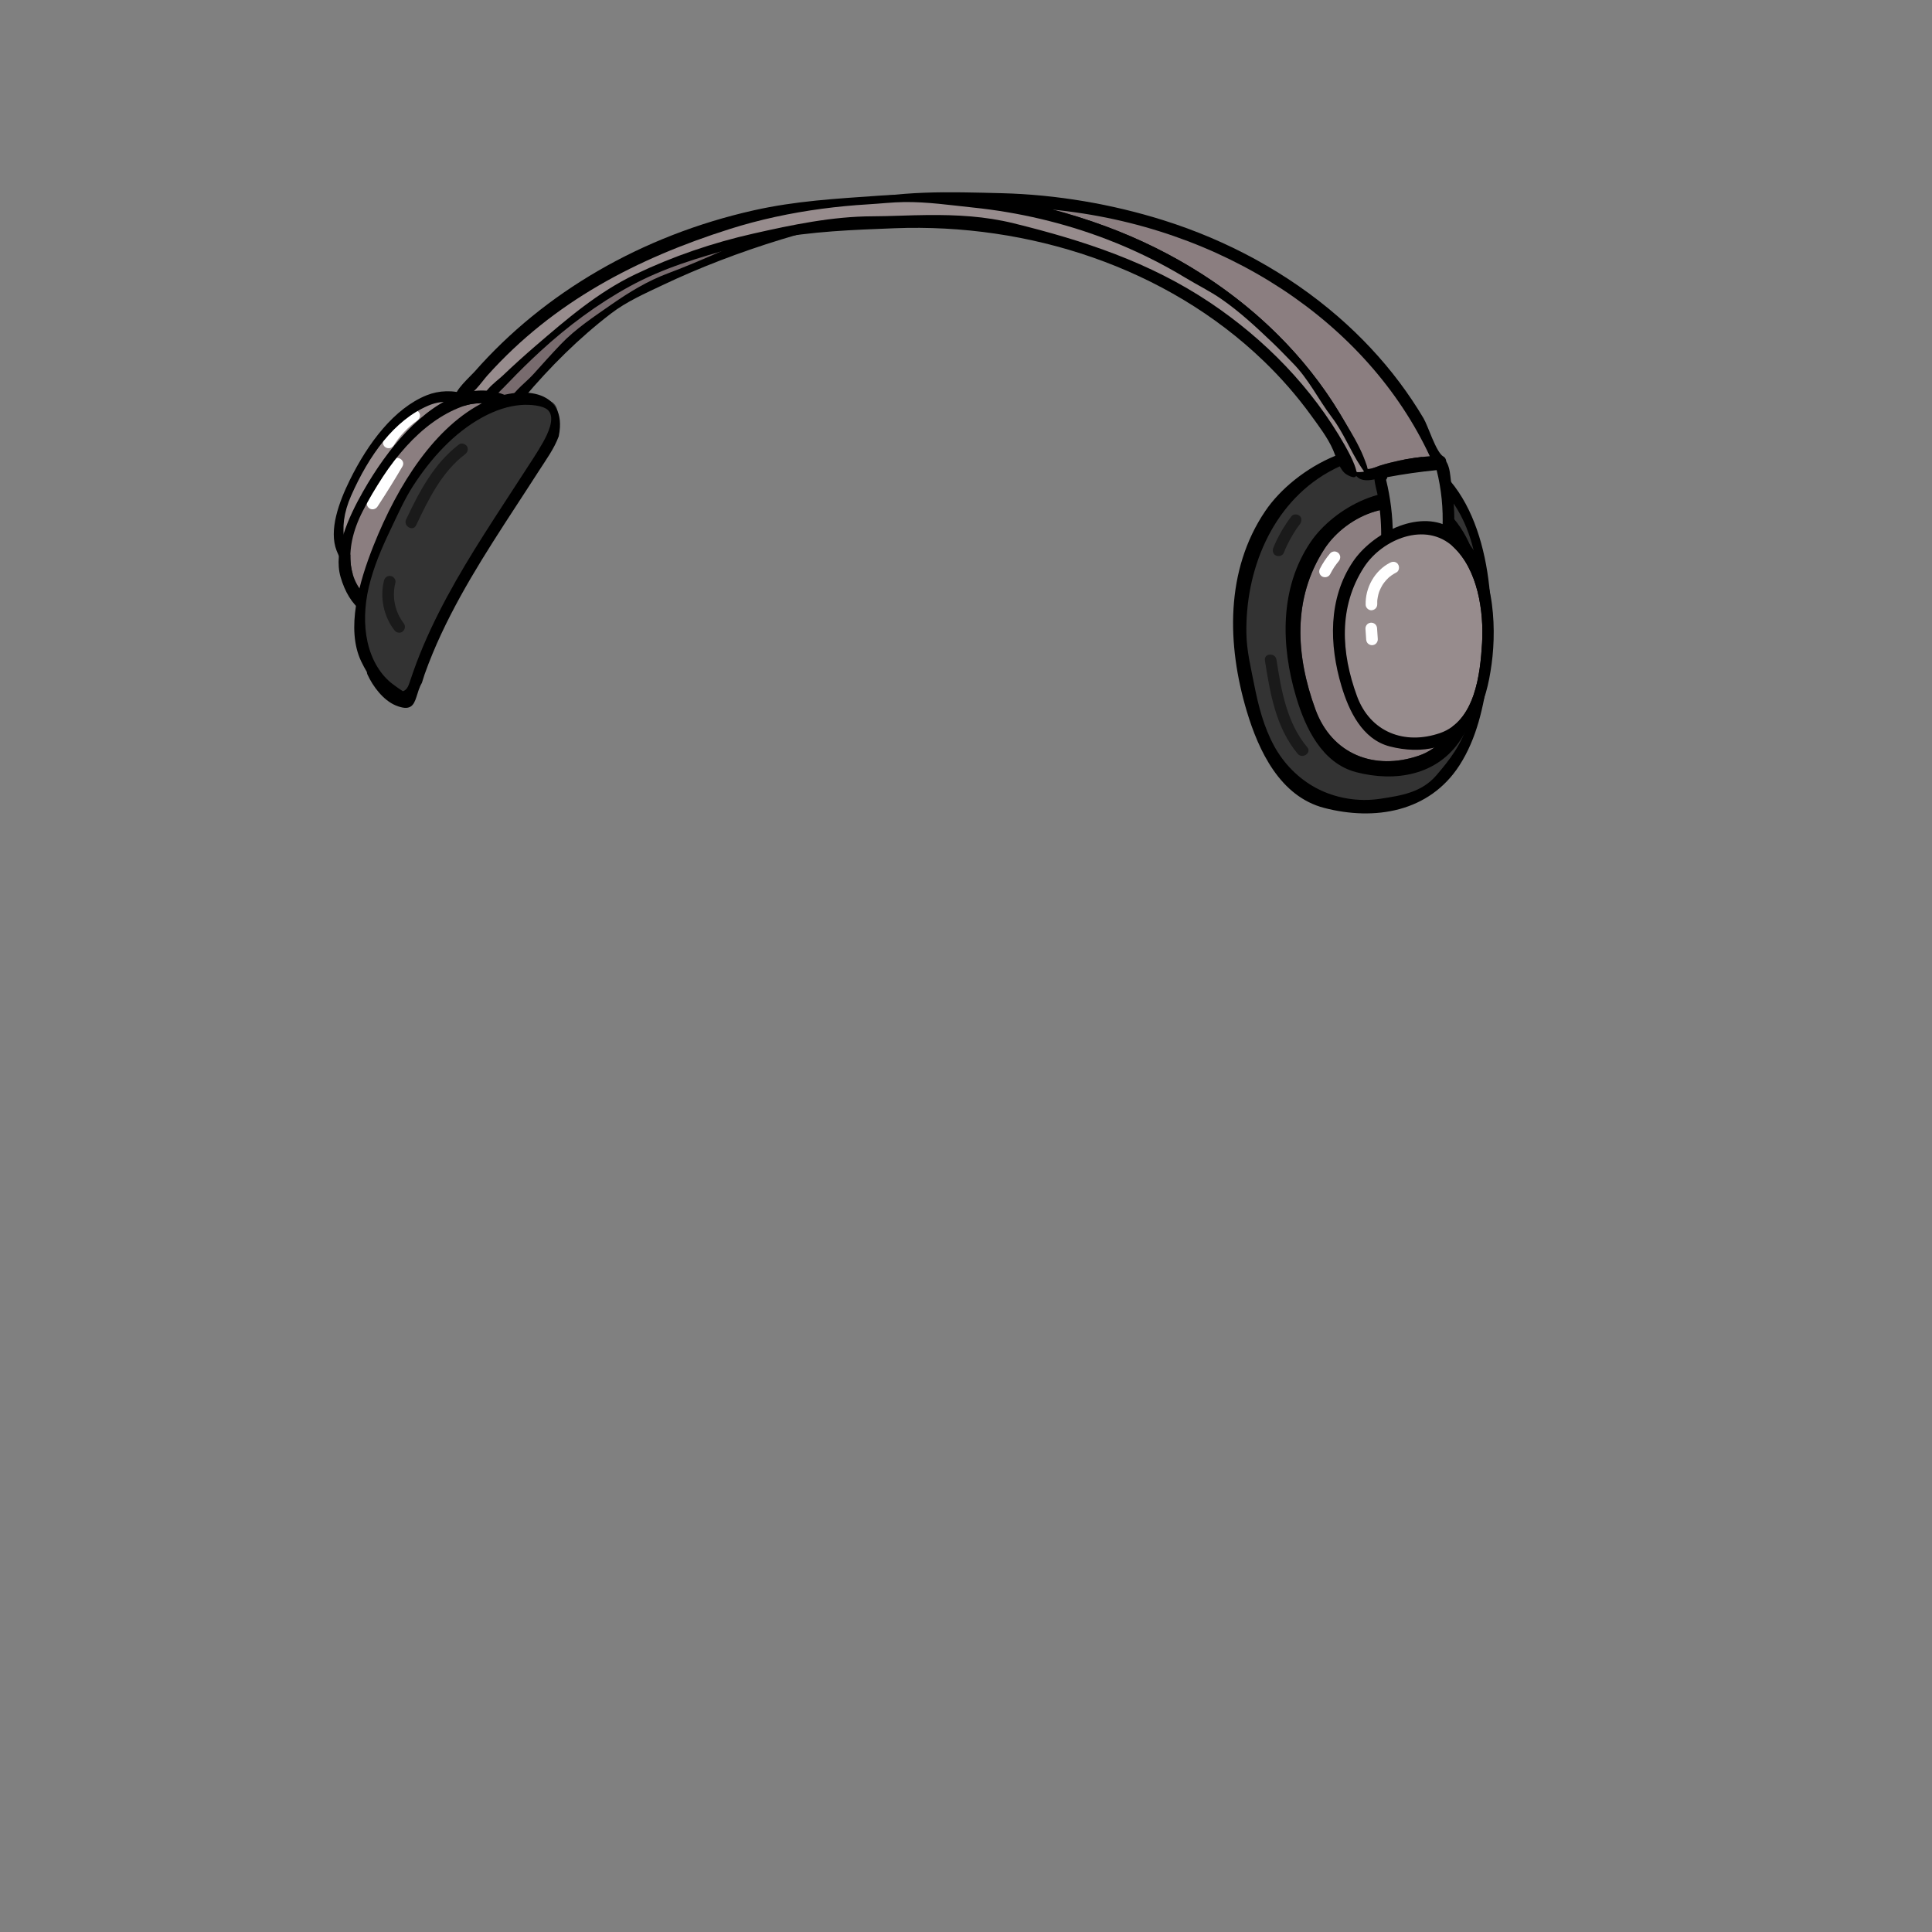 <?xml version="1.0" encoding="UTF-8"?>
<svg id="Headwear" xmlns="http://www.w3.org/2000/svg" viewBox="0 0 500 500">
  <rect x="0" y="0" width="500" height="500" fill="#808080" stroke="none"/>
  <defs>
    <style>
      .cls-1 {
        fill: #fff;
      }

      .cls-2 {
        fill: #7f7f7f;
      }

      .cls-3 {
        fill: #978c8d;
      }

      .cls-4 {
        fill: #8b7e80;
      }

      .cls-5 {
        fill: #333;
      }

      .cls-6 {
        fill: #1a1a1a;
      }

      .cls-7 {
        fill: #786b6e;
      }
    </style>
  </defs>
  <g>
    <g>
      <path class="cls-5" d="M329.55,132.76c-.29,.38-.58,.76-.86,1.15-1,1.34-2.01,2.69-2.67,4.22-.62,1.43-.91,2.97-1.2,4.5-1.52,7.95-3.39,16.41-2.76,24.52,.26,3.38,.93,6.71,1.62,10.03,1.06,5.06,2.22,10.18,4.64,14.75,1.3,2.45,2.94,4.71,4.73,6.84,2.14,2.55,4.5,4.95,7.3,6.76,8.5,5.5,18.9,4,27.6-.15,3.38-1.61,6.53-3.88,8.64-6.98,2.2-3.22,2.31-7.18,4.16-10.49,2.04-3.67,2.82-8.51,3.59-12.6,.34-1.79,.16-3.34,.25-5.12,.11-2.12,.5-4.12,.34-6.27-1.1-14.47-2.51-31.54-13.91-42.02-1.1-1.01-2.28-1.95-3.59-2.66-1.7-.91-3.58-1.41-5.44-1.91-2.38-.64-4.83-1.28-7.28-1.04-1.62,.16-3.18,.69-4.71,1.25-4.27,1.56-8.52,3.37-12.11,6.15-3.25,2.52-5.86,5.76-8.34,9.06Z"/>
      <path d="M367.68,118.06c-13.42-7.58-32.47,2.73-40.23,14.2-10.39,15.36-9.92,34.6-4.8,51.76,3.08,10.3,8.63,22.1,20.05,25.07,13.02,3.38,27.18,1.12,35.01-11.03,4.46-6.92,6.25-15.17,7.36-23.21,2.27-16.5,.91-42.14-13.41-54.04-1.23-1.02-2.55-1.94-3.97-2.74Zm15.29,48.08c-.31,7.08-1.22,14.14-3.11,20.97-1.47,5.32-4.64,9.52-8.19,13.61-3.8,4.38-9.05,5.18-14.44,6-5.65,.86-11.6-.1-16.65-2.8-4.56-2.45-8.33-6.29-10.81-10.82-2.72-4.98-4.09-10.37-5.19-15.93-.84-4.29-1.92-8.66-2.01-13.05-.35-16.39,6.49-33.56,21.18-41.91,4.38-2.49,10-4.53,15.11-4.14,2.79,.21,5.54,1.14,7.86,2.71,2.36,1.58,4.5,4.13,6.57,6.07,2.4,2.24,4.34,5.49,5.69,8.46,3.23,7.15,4.01,15.46,4.09,23.25,.03,2.53,0,5.06-.12,7.59Z"/>
    </g>
    <g>
      <path class="cls-4" d="M353.87,121.38c.91,.11,2.78-.74,3.24-.88,1.65-.51,3.32-.94,5.01-1.3,2.61-.55,5.25-.93,7.91-1.13-16.09-34.59-53.48-59.61-98.03-63.86,38.32,9.6,69.02,34.7,81.87,67.17Z"/>
      <path class="cls-7" d="M176.71,61.99c-1.04,.29-2.05,.61-3,.92-6.09,1.99-11.76,5.09-17.09,8.62-11.61,7.68-23.3,16.36-33.13,26.01-.9,.88-2.68,2.88-2.42,4.19,.47,2.37,6.06,2.53,7.82,2.56,4.07,.07,7.42-3.24,9.48-6.37,2.44-3.7,6.58-6.63,9.88-9.57,2.26-2.01,4.61-3.93,7.03-5.76,6.7-5.04,13.83-8.82,21.34-12.43l13.05-6.26c.4-.19,.87-.55,.72-.96-.06-.17-.22-.29-.37-.39-3.86-2.57-8.9-1.83-13.32-.59Z"/>
      <path d="M373.53,118.14c-1.9-1.11-3.92-7.86-5.12-9.89-1.9-3.21-3.98-6.31-6.23-9.31-4.63-6.17-9.98-11.86-15.87-16.98-12.95-11.25-28.53-19.72-45.25-24.97-13.31-4.18-27.7-6.64-41.8-6.99-13.49-.33-26.79-.84-40.01,2.55-16.12,4.14-30.9,12.38-46.41,18.2-5.3,1.99-9.93,4.81-14.53,8.01s-9.31,6.29-13.19,10.35c-2.41,2.52-4.73,5.12-7.07,7.72-1.28,1.42-2.79,2.61-4.11,4-.65,.69-3.54,3.63-1.37,3.9,1.2,.15,2.22-.81,3-1.73,6.75-8.02,14.22-15.47,22.55-21.86,4.03-3.09,8.88-5.23,13.46-7.4,4.81-2.28,9.7-4.37,14.67-6.28,10.46-4.03,21.2-7.27,32.1-9.89,5.45-1.31,10.93-2.46,16.44-3.48,2.49-.46,5.05-1.1,7.56-1.06,2.84,.04,5.69,.29,8.51,.56,4.76,.46,9.5,1.16,14.19,2.11,16.62,3.36,32.66,9.84,46.72,19.35,13.12,8.87,24.5,20.41,32.58,34.07,2.28,3.85,4.29,7.86,6,12-.1,.27-.1,.59,.03,.94,1.56,4.16,7.08,1.37,10.06,.59,4.05-1.06,8.21-1.62,12.4-1.75,1.69-.05,1.85-2.11,.69-2.78Zm-11.4,1.06c-1.69,.36-3.37,.79-5.01,1.3-.46,.14-2.33,.99-3.24,.88-12.85-32.47-43.55-57.57-81.87-67.17,44.55,4.25,81.94,29.27,98.03,63.86-2.66,.2-5.3,.58-7.91,1.13Z"/>
    </g>
    <path class="cls-3" d="M352.27,119.59c-.13-.28-.25-.56-.38-.83-1.81-3.91-3.64-7.8-6.03-11.4-2.27-3.42-4.87-6.43-6.93-10.01-1.24-2.15-2.68-4.08-4.41-5.87-2.44-1.84-4.5-4.47-6.82-6.49s-4.79-3.98-7.33-5.78c-3-2.13-6.18-3.85-9.11-6.14-1.97-1.54-4.15-2.74-6.08-4.26-2.17-1.7-4.06-3-6.68-4.07-3.05-1.24-6.09-2.48-9.14-3.72-2.51-1.02-5.11-1.25-7.73-1.95-2.41-.65-4.77-1.59-7.18-2.25-3.41-.93-6.84-1.77-10.3-2.51-.3-.07-.57-.04-.81,.04-21.15-5.74-43.11-3.55-64.26,1.14-4.26,.95-8.51,1.98-12.66,3.35-5.58,1.84-10.95,4.26-16.31,6.68-4.25,1.92-8.47,3.87-12.59,6-4.05,2.08-7.97,4.4-11.74,6.95-8.27,5.59-15.52,12.34-22.43,19.54-1.19,1.24-2.37,2.51-3.15,4.04-.17,.34-.3,.79-.03,1.06,.16,.15,.4,.17,.62,.18l2.73,.13c3.18,.15,6.21-4.44,8.32-6.42,3-2.82,6.08-5.56,9.22-8.22,2.98-2.53,6.02-4.99,9.11-7.38s6.43-5.35,9.95-7.29c6.75-3.72,13.85-6.72,21.23-9,10.74-3.32,21.8-5.49,32.92-7.02,3.16-.43,6.51-1.15,9.71-1.18,11.32-.12,22.65,.82,33.9,2.09,2.75,.31,5.73,.37,8.42,1,2.55,.6,5.13,1.72,7.64,2.57,10.42,3.53,20.83,7.27,30.26,13.04,5.02,3.08,10,6.22,14.8,9.64,4.53,3.22,9.92,6.34,13.16,10.86,1.82,2.55,3.61,5.06,5.84,7.28,.98,.97,2.01,1.71,2.82,2.81,1.01,1.38,1.81,2.96,2.7,4.42,1.59,2.6,3.19,5.22,4.19,8.09,.39,1.11,.75,2.35,1.74,3,.9,.59,2.07,.52,3.15,.42,.16-.01,.33-.04,.43-.16,.13-.16,.07-.39,0-.58-.22-.61-.48-1.2-.75-1.79Z"/>
    <path d="M345.01,116.46c.93,2.19,1.69,5.32,3.58,6.39,1.42,.81,2.13,.8,2.39,.31,.75-1.42-2.36-6.9-2.95-7.93-8.45-14.88-20.68-27.41-34.86-36.91-15.67-10.49-32.71-16.06-50.79-20.52-7.45-1.84-14.69-2.21-22.3-2.15-4.78,.04-9.49,.31-14.26,.33-10.41,.03-20.69,2.18-30.8,4.46-10.53,2.37-20.81,5.88-30.55,10.53s-17.84,11.65-25.79,18.48c-2.95,2.53-5.82,5.14-8.64,7.82-1.61,1.53-6.61,4.87-4.75,7.68,.22,.33,6.03-5.64,6.46-6.1,2.63-2.75,5.35-5.42,8.15-7.99,6.96-6.39,14.72-12.19,23.08-16.76,8.75-4.78,17.81-7.43,27.32-10.04,3.04-.83,6.1-1.55,9.19-2.15,10.6-2.05,21.28-2.42,32.03-2.84,34.66-1.35,70.32,10.08,95.55,34.39,4.47,4.31,8.58,9,12.23,14.04,2.02,2.79,4.32,5.78,5.7,8.95,1.16,2.67,1.62,5.42,5.24,5.74,.66,.06,1.5,.11,1.74,.73"/>
    <path d="M272.08,54.11c-3.13-.83-6.43-1.01-9.66-1.46-11.45-1.58-23.04-2.84-34.61-2.03s-21.91,1.38-32.77,3.82c-28.89,6.5-54.17,21.19-72.24,41.77-.82,.94-5.65,5.3-4.76,6.48,.31,.41,.9,.46,1.4,.38,2.86-.47,4.96-3.96,6.74-5.95,17.08-19.03,38.63-30.23,62.67-37.85,7.77-2.46,15.77-4.16,23.84-5.24,3.98-.53,7.99-.91,12-1.15,3.09-.18,6.24-.55,9.32-.59,6.01-.07,11.87,.8,17.81,1.42,11.79,1.22,23.44,3.94,34.52,8.18,7.11,2.72,13.98,6.07,20.49,10.02,3.03,1.84,6.35,3.46,9.26,5.48,4.94,3.43,9.11,7.36,13.44,11.48,1.69,1.61,3.29,3.33,4.94,4.99,4.24,4.25,6.68,9.49,10.24,14.17,2.99,3.94,4.77,8.66,7.5,12.79l.76,1.14c1.27,1.92,1.07-.54,.76-1.45-.54-1.6-1.17-3.15-1.92-4.66-1.45-2.95-3.21-5.72-4.89-8.54-8.91-14.92-21.64-27.35-36.27-36.64-7.71-4.9-15.96-8.94-24.53-12.11-4.65-1.72-9.33-3.21-14.04-4.46Z"/>
    <g>
      <path class="cls-4" d="M342.72,142.13c-8.28,12.79-7.39,27.54-2.27,41.51,4.25,11.58,15.25,15.87,26.73,11.93,11.28-3.86,12.98-18.97,13.56-29.02,.59-10.24-1.38-23.59-9.26-30.97-8.91-8.34-22.91-2.5-28.77,6.55Z"/>
      <path d="M370.35,129.29c-10.4-5.88-25.16,2.11-31.18,11.01-8.05,11.9-7.69,26.81-3.72,40.11,2.38,7.98,6.69,17.13,15.54,19.43,10.09,2.62,21.06,.87,27.13-8.55,3.45-5.36,4.84-11.75,5.7-17.99,1.76-12.79,.7-32.66-10.39-41.88-.95-.79-1.97-1.5-3.08-2.12Zm10.39,37.26c-.58,10.05-2.29,25.15-13.56,29.02-11.48,3.93-22.48-.35-26.73-11.93-5.12-13.97-6.01-28.72,2.27-41.51,5.86-9.04,19.86-14.89,28.77-6.55,7.88,7.37,9.85,20.72,9.26,30.97Z"/>
    </g>
    <g>
      <path class="cls-2" d="M374.26,133.42c.21-2.11,.24-4.24,.01-6.36-.13-1.18-.33-2.34-.58-3.5-.23-1.05-.41-2.39-1.4-3.01-1.11-.7-2.22,0-3.35,.25-1.01,.23-2.05,.31-3.08,.4-2.36,.21-4.71,.42-7.07,.63-.98,.09-1.63,1.05-1.32,1.99,1.28,3.84,1.84,7.93,1.57,11.98-.08,1.14,.77,2.07,1.96,1.72,3.79-1.11,7.76-2.28,11.74-1.55,1.09,.2,2.14-.87,1.72-1.96-.07-.19-.14-.39-.2-.59Z"/>
      <path d="M374.95,121.01c-.35-1.29-.96-2.35-2.1-2.47-1.61-.17-3.61,.36-5.22,.56-3.35,.42-6.68,.96-10,1.61-3.22,.63-1.56,5.04-1.18,7.03,.68,3.56,1.01,7.18,1,10.8,0,.81,.83,1.45,1.6,1.4,.86-.06,1.4-.78,1.4-1.6,0-4.78-.6-9.53-1.73-14.16,.15-.19,.26-.4,.31-.64v-.05c4.23-.8,8.49-1.4,12.77-1.82,1.24,4.9,1.73,9.95,1.52,15-.03,.81,.85,1.45,1.6,1.4,.88-.06,1.36-.78,1.4-1.6,.16-3.76-.1-7.54-.72-11.25-.17-1-.24-2.75-.64-4.21Z"/>
    </g>
    <g>
      <path class="cls-3" d="M353,146.79c-6.66,10.28-5.94,22.13-1.82,33.35,3.41,9.31,12.25,12.75,21.48,9.59,9.06-3.1,10.43-15.24,10.9-23.32,.48-8.23-1.11-18.96-7.44-24.88-7.16-6.7-18.41-2.01-23.12,5.26Z"/>
      <path d="M375.21,136.48c-8.36-4.72-20.22,1.7-25.05,8.85-6.47,9.56-6.18,21.54-2.99,32.23,1.92,6.42,5.37,13.76,12.48,15.61,8.11,2.1,16.92,.7,21.8-6.87,2.78-4.31,3.89-9.44,4.58-14.45,1.41-10.28,.56-26.24-8.35-33.65-.76-.63-1.59-1.21-2.47-1.71Zm8.35,29.93c-.47,8.07-1.84,20.21-10.9,23.32-9.23,3.16-18.07-.28-21.48-9.59-4.11-11.22-4.83-23.07,1.82-33.35,4.71-7.27,15.96-11.96,23.12-5.26,6.33,5.92,7.91,16.65,7.44,24.88Z"/>
    </g>
    <g>
      <path class="cls-3" d="M110.86,104.95c-8.87,3.8-15.37,12.86-20,23.35-3.84,8.7-1.88,16.15,4.04,18.98,5.82,2.78,13.41-5.32,18.26-10.96,4.95-5.75,10.42-14.47,11.01-22.33,.67-8.89-7.04-11.73-13.31-9.04Z"/>
      <path class="cls-1" d="M108.47,106.8c-.41-.63-1.37-1.02-2.05-.54-2.84,2.02-5.26,4.55-7.12,7.5-.42,.66-.16,1.68,.54,2.05,.74,.39,1.61,.17,2.05-.54,.21-.33,.42-.66,.65-.98,.11-.16,.23-.32,.34-.48,.06-.08,.12-.16,.18-.24l.04-.05c.46-.62,.98-1.2,1.51-1.75,.53-.56,1.08-1.09,1.65-1.59,.29-.26,.6-.51,.9-.75l.08-.06c.06-.04,.12-.09,.18-.13,.17-.13,.35-.26,.52-.38,.64-.45,1-1.33,.54-2.05Z"/>
      <path d="M126.67,109.8c-1-8.11-9.97-10.03-16.24-7.51-8.38,3.38-15.14,12.3-19.87,21.89-2.84,5.76-5.53,13.05-3.43,18.37,2.4,6.06,7.13,9.94,13.65,7.13,3.71-1.6,7.17-4.73,10.36-8.01,6.54-6.72,15.35-18.86,15.65-29.25,.03-.89-.01-1.77-.12-2.63Zm-13.51,26.53c-4.85,5.64-12.45,13.74-18.26,10.96-5.92-2.83-7.88-10.28-4.04-18.98,4.63-10.49,11.13-19.55,20-23.35,6.28-2.69,13.98,.16,13.31,9.04-.59,7.86-6.06,16.58-11.01,22.33Z"/>
    </g>
    <g>
      <path class="cls-4" d="M119.51,105.24c-10.71,3.99-19.19,14.55-25.62,27-5.33,10.32-3.8,19.53,2.82,23.41,6.5,3.81,16.15-5.52,22.36-12.04,6.33-6.64,13.57-16.87,15.04-26.4,1.66-10.78-7.03-14.79-14.61-11.97Z"/>
      <path class="cls-1" d="M101.55,119.22c-2.05,3.5-4.19,6.95-6.42,10.34-.44,.68-.14,1.66,.54,2.05,.73,.43,1.61,.14,2.05-.54,2.23-3.39,4.37-6.84,6.42-10.34,.98-1.67-1.61-3.18-2.59-1.51Z"/>
      <path d="M137.45,112.28c-.36-9.95-10.62-12.94-18.17-10.31-10.1,3.51-18.86,13.89-25.32,25.23-3.88,6.81-7.74,15.5-5.82,22.12,2.19,7.55,7.32,12.62,15.19,9.67,4.48-1.68,8.82-5.25,12.86-9.01,8.29-7.72,19.75-21.87,21.13-34.49,.12-1.08,.16-2.15,.12-3.21Zm-18.37,31.34c-6.21,6.52-15.86,15.84-22.36,12.04-6.62-3.88-8.16-13.08-2.82-23.41,6.43-12.45,14.9-23.02,25.62-27,7.58-2.82,16.27,1.2,14.61,11.97-1.47,9.53-8.71,19.76-15.04,26.4Z"/>
    </g>
    <g>
      <path class="cls-5" d="M108.86,174.73c6.68-17.95,16.65-34.53,27.87-50.05,3.05-4.22,6.39-8.81,7.33-14.04,.36-1.99,.74-4.89-.8-6.29s-6.21-1.57-8.22-1.42c-2.87,.21-5.79,1.31-8.69,2.52-.34,.14-.67,.28-1.01,.42-1.17,.5-2.35,1-3.46,1.83-1.03,.77-1.97,1.8-2.9,2.82-4.82,5.31-10.07,10.82-13.94,17.4-1.61,2.74-3,5.66-4.37,8.58-2.09,4.46-4.16,9.02-5.34,13.82-.63,2.58-1,5.19-1.23,7.78-.28,3.1-.37,6.21,.06,9.09,.54,3.69,7.07,17.79,12.21,12.57,1.05-1.07,1.57-2.53,2.09-3.94,.13-.36,.26-.72,.4-1.08Z"/>
      <path d="M107.78,180.35c.37-1.14,.71-2.46,1.4-3.61,.24-.75,.46-1.51,.71-2.23,.64-1.79,1.32-3.57,2.05-5.33,1.4-3.39,2.97-6.72,4.64-9.99,6.65-12.99,14.99-25,22.85-37.27,1.82-2.84,3.98-5.77,5.17-9,2.57-12.58-10.38-13.19-19.01-8.99-12.92,6.28-22.58,21.33-28.92,37.27-3.81,9.57-7.19,21.6-3.19,29.97,.46,.96,.95,1.87,1.47,2.75,0,.2,.05,.41,.14,.62,1.39,3.08,4.12,6.71,7.34,8.03,3.79,1.55,4.63-.01,5.35-2.22Zm-3.5-1.45c-.87-.54-1.72-1.17-2.57-1.8-3.18-2.35-5.56-6.25-6.61-11.03-.95-4.31-.8-9.28,.34-14.09,1.24-5.28,3.35-10.16,5.68-15.02,1.79-3.75,3.53-7.69,5.73-11.11,4.57-7.09,10.56-13.81,18.05-17.88,3.11-1.69,6.52-2.92,10.07-3.17,1.78-.13,5.73,0,7,1.5,1.73,2.03-.21,5.97-1.38,8.07-1.5,2.69-3.25,5.26-4.92,7.85-3.44,5.33-6.94,10.62-10.34,15.98-6.74,10.62-13.09,21.58-17.56,33.39-.62,1.65-1.19,3.31-1.75,4.98-.37,1.11-.76,2-1.75,2.33Z"/>
    </g>
  </g>
  <g>
    <path class="cls-6" d="M104.55,161.4c-2.35-3.03-3.15-6.88-2.23-10.56,.2-.79-.4-1.61-1.17-1.77-.82-.17-1.57,.38-1.77,1.17-1.1,4.4-.1,9.26,2.68,12.85,.5,.64,1.38,.88,2.08,.4,.64-.43,.9-1.44,.4-2.08Z"/>
    <path class="cls-6" d="M120.87,115.54c-.37-.63-1.4-1.03-2.05-.54-6.5,4.93-10.28,12.19-13.71,19.42-.82,1.73,1.76,3.26,2.59,1.51,3.17-6.67,6.61-13.77,12.63-18.34,.64-.49,.98-1.29,.54-2.05Z"/>
  </g>
  <g>
    <path class="cls-6" d="M336.33,133.49c-.6-.48-1.61-.53-2.12,.14-1.9,2.5-3.48,5.22-4.67,8.13-.3,.73-.11,1.66,.67,2.01,.69,.31,1.7,.1,2.01-.67,.56-1.37,1.2-2.71,1.93-3.99,.36-.63,.74-1.26,1.14-1.87,.04-.06,.07-.11,.11-.17l.04-.07c.1-.15,.2-.29,.3-.44,.23-.32,.47-.64,.71-.96,.47-.62,.52-1.59-.14-2.12Z"/>
    <path class="cls-6" d="M338.3,193.37c-5.3-6.35-6.71-14.71-7.95-22.64-.3-1.89-3.29-1.71-2.99,.2,1.32,8.43,2.83,17.37,8.46,24.13,1.22,1.47,3.72-.2,2.49-1.68Z"/>
  </g>
  <g>
    <path class="cls-1" d="M361.82,146.03c-.53-.72-1.33-.79-2.08-.4-3.98,2.03-6.44,6.47-6.31,10.9,.02,.79,.81,1.49,1.6,1.4,.83-.09,1.42-.75,1.4-1.6,0-.24,0-.49,0-.73,0-.07,.04-.37,0-.06,.01-.11,.02-.22,.03-.33,.06-.46,.15-.92,.26-1.37,.05-.18,.1-.36,.16-.54,.02-.05,.08-.21,.08-.23,.04-.1,.08-.21,.13-.31,.18-.43,.39-.84,.63-1.25,.06-.1,.11-.19,.17-.28,.02-.04,.05-.07,.07-.1,.12-.17,.24-.34,.37-.5,.29-.36,.6-.71,.94-1.03,.08-.08,.16-.15,.24-.23-.23,.21,.09-.07,.12-.09,.17-.14,.35-.27,.53-.4,.4-.28,.82-.53,1.25-.75,.7-.36,.84-1.49,.4-2.08Z"/>
    <path class="cls-1" d="M346.85,144.12c-.02-.37-.22-.79-.51-1.03-.3-.24-.69-.41-1.09-.37-.39,.04-.77,.2-1.03,.51-1.03,1.22-1.93,2.58-2.65,4-.17,.35-.2,.8-.07,1.16,.12,.34,.41,.7,.75,.85,.74,.33,1.63,.08,2.01-.67,.32-.63,.67-1.23,1.05-1.82,.37-.53,.75-1.05,1.17-1.55,.25-.3,.39-.7,.37-1.09Z"/>
    <path class="cls-1" d="M355.87,161.52c-.28-.24-.72-.41-1.09-.37-.39,.04-.78,.2-1.03,.51-.25,.31-.4,.68-.37,1.09l.19,2.82c.03,.38,.22,.78,.51,1.03,.28,.24,.72,.41,1.09,.37,.39-.04,.78-.2,1.03-.51,.25-.31,.4-.68,.37-1.09l-.19-2.82c-.03-.38-.22-.78-.51-1.03Z"/>
  </g>
</svg>